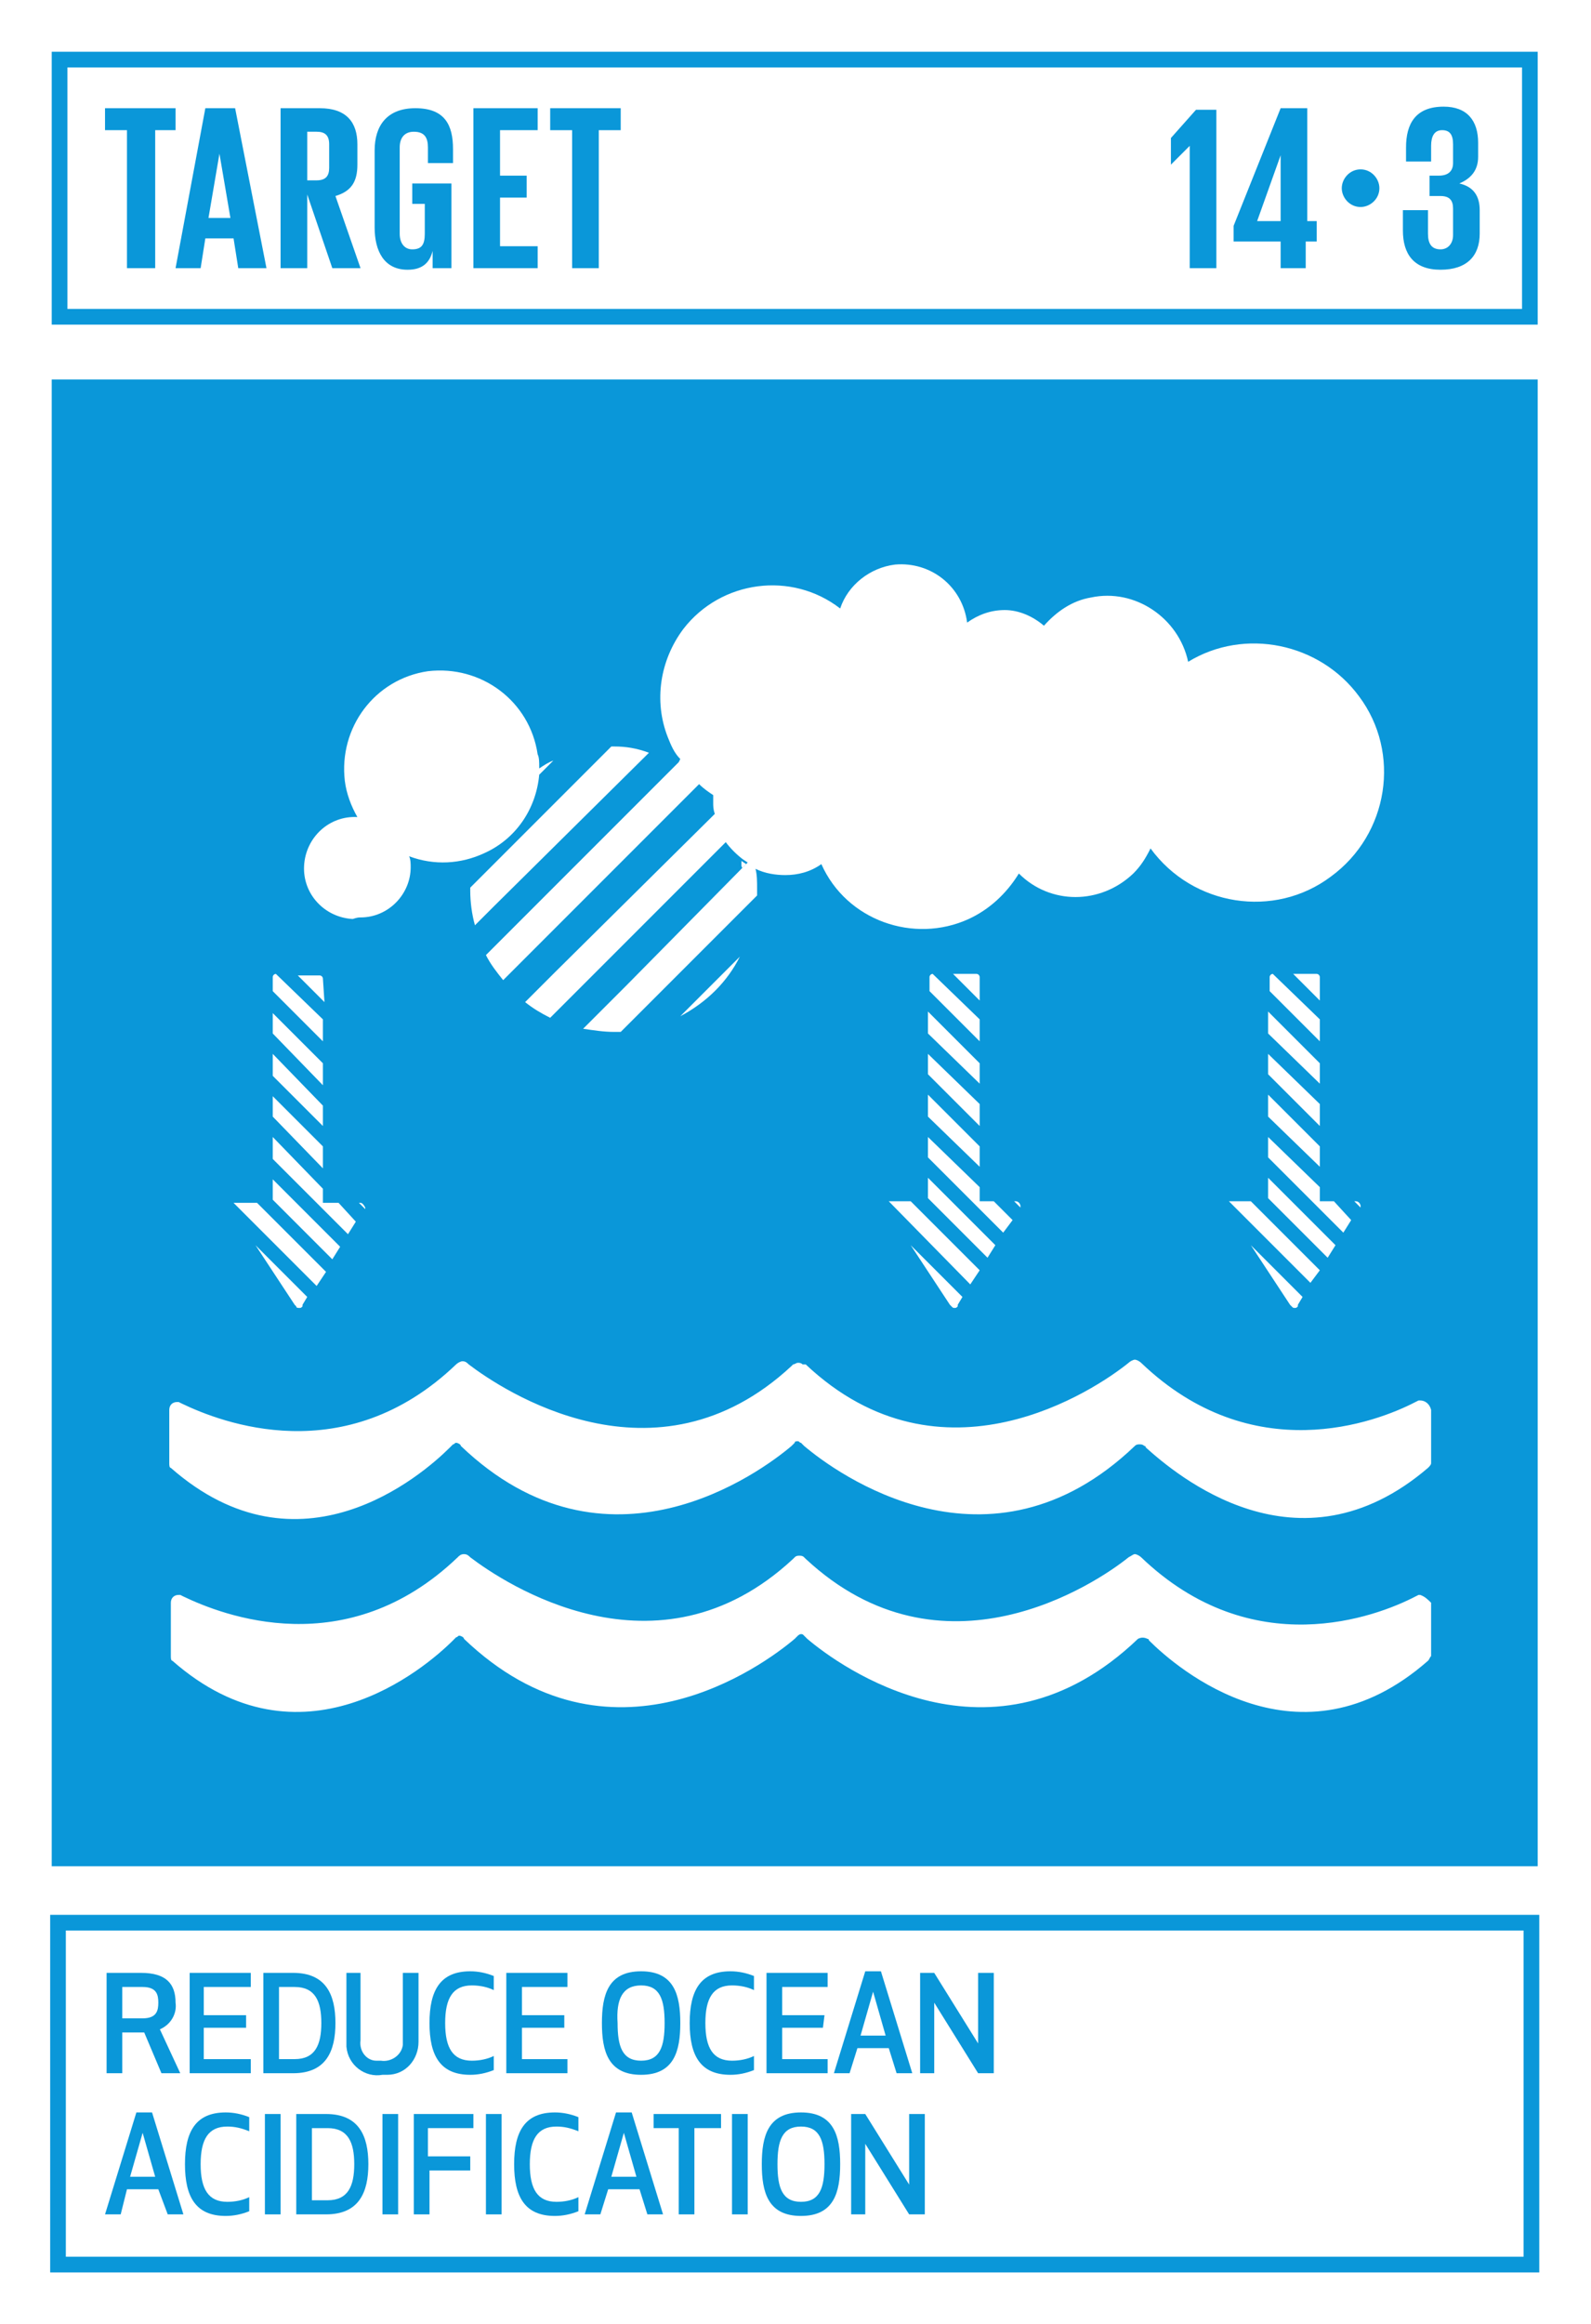 <?xml version="1.0" encoding="utf-8"?>
<!-- Generator: Adobe Illustrator 22.0.1, SVG Export Plug-In . SVG Version: 6.00 Build 0)  -->
<svg version="1.1" id="Layer_1" xmlns="http://www.w3.org/2000/svg" xmlns:xlink="http://www.w3.org/1999/xlink" x="0px" y="0px"
	 viewBox="0 0 101.5 148.2" style="enable-background:new 0 0 101.5 148.2;" xml:space="preserve">
<style type="text/css">
	.st0{fill:#FFFFFF;}
	.st1{fill:#0A97D9;}
	.st2{enable-background:new    ;}
	.st3{opacity:0.3;}
</style>
<title>TARGET 1.3</title>
<g id="WHITE_BG">
	<g>
		<rect y="0" class="st0" width="101.5" height="148.2"/>
	</g>
</g>
<g id="TARGETS">
	<g>
		<g>
			<path class="st1" d="M7.8,132.2h-1v-6.4H9c1.6,0,2.2,0.7,2.2,1.9c0.1,0.7-0.3,1.4-1,1.7l1.3,2.8h-1.2l-1.1-2.6H7.8V132.2z
				 M7.8,128.7h1.3c0.9,0,1-0.5,1-1s-0.1-1-1-1H7.8V128.7z"/>
		</g>
		<g>
			<path class="st1" d="M15.7,129.3H13v2h3v0.9h-3.9v-6.4H16v0.9h-3v1.8h2.7L15.7,129.3z"/>
		</g>
		<g>
			<path class="st1" d="M16.8,132.2v-6.4h1.9c2.1,0,2.7,1.4,2.7,3.2s-0.6,3.2-2.7,3.2H16.8z M17.8,131.3h1c1.3,0,1.7-0.9,1.7-2.3
				s-0.4-2.3-1.7-2.3h-1V131.3z"/>
		</g>
		<g>
			<path class="st1" d="M22.1,130.2v-4.4H23v4.3c-0.1,0.7,0.4,1.3,1,1.3c0.1,0,0.2,0,0.3,0c0.6,0.1,1.3-0.3,1.4-1c0-0.1,0-0.2,0-0.3
				v-4.3h1v4.4c0,1.1-0.8,2.1-2,2.1c-0.1,0-0.2,0-0.3,0c-1.1,0.2-2.2-0.6-2.3-1.8C22.1,130.4,22.1,130.3,22.1,130.2z"/>
		</g>
		<g>
			<path class="st1" d="M30,125.7c0.5,0,1,0.1,1.5,0.3v0.9c-0.4-0.2-0.9-0.3-1.4-0.3c-1.2,0-1.7,0.8-1.7,2.4c0,1.6,0.5,2.4,1.7,2.4
				c0.5,0,1-0.1,1.4-0.3v0.9c-0.5,0.2-1,0.3-1.5,0.3c-1.9,0-2.6-1.2-2.6-3.3S28.1,125.7,30,125.7z"/>
		</g>
		<g>
			<path class="st1" d="M36,129.3h-2.7v2h2.9v0.9h-3.9v-6.4h3.9v0.9h-2.9v1.8H36V129.3z"/>
		</g>
		<g>
			<path class="st1" d="M38.4,129c0-1.8,0.4-3.3,2.5-3.3s2.5,1.5,2.5,3.3s-0.4,3.3-2.5,3.3S38.4,130.8,38.4,129z M39.4,129
				c0,1.5,0.3,2.4,1.5,2.4s1.5-0.9,1.5-2.4s-0.3-2.4-1.5-2.4S39.3,127.5,39.4,129L39.4,129z"/>
		</g>
		<g>
			<path class="st1" d="M46.6,125.7c0.5,0,1,0.1,1.5,0.3v0.9c-0.4-0.2-0.9-0.3-1.4-0.3c-1.2,0-1.7,0.8-1.7,2.4
				c0,1.6,0.5,2.4,1.7,2.4c0.5,0,1-0.1,1.4-0.3v0.9c-0.5,0.2-1,0.3-1.5,0.3c-1.9,0-2.6-1.2-2.6-3.3S44.7,125.7,46.6,125.7z"/>
		</g>
		<g>
			<path class="st1" d="M52.5,129.3h-2.6v2h2.9v0.9h-3.9v-6.4h3.9v0.9h-2.9v1.8h2.7L52.5,129.3z"/>
		</g>
		<g>
			<path class="st1" d="M56.7,130.6h-2l-0.5,1.6h-1l2-6.5h1l2,6.5h-1L56.7,130.6z M55.7,127l-0.8,2.8h1.6L55.7,127z"/>
		</g>
		<g>
			<path class="st1" d="M62.4,132.2l-2.8-4.5v4.5h-0.9v-6.4h0.9l2.8,4.5v-4.5h1v6.4L62.4,132.2z"/>
		</g>
		<g>
			<path class="st1" d="M10.1,139.6h-2l-0.4,1.6h-1l2-6.5h1l2,6.5h-1L10.1,139.6z M9.1,136l-0.8,2.8h1.6L9.1,136z"/>
		</g>
		<g>
			<path class="st1" d="M14.4,134.7c0.5,0,1,0.1,1.5,0.3v0.9c-0.5-0.2-0.9-0.3-1.4-0.3c-1.2,0-1.7,0.8-1.7,2.4s0.5,2.4,1.7,2.4
				c0.5,0,1-0.1,1.4-0.3v0.9c-0.5,0.2-1,0.3-1.5,0.3c-1.9,0-2.6-1.2-2.6-3.3S12.5,134.7,14.4,134.7z"/>
		</g>
		<g>
			<path class="st1" d="M16.9,141.2v-6.4h1v6.4H16.9z"/>
		</g>
		<g>
			<path class="st1" d="M18.9,141.2v-6.4h1.9c2.1,0,2.7,1.4,2.7,3.2s-0.6,3.2-2.7,3.2H18.9z M19.9,140.3h1c1.3,0,1.7-0.9,1.7-2.3
				s-0.4-2.3-1.7-2.3h-1V140.3z"/>
		</g>
		<g>
			<path class="st1" d="M24.4,141.2v-6.4h1v6.4H24.4z"/>
		</g>
		<g>
			<path class="st1" d="M30,138.4h-2.6v2.8h-1v-6.4h3.8v0.9h-2.9v1.8H30V138.4z"/>
		</g>
		<g>
			<path class="st1" d="M31,141.2v-6.4h1v6.4H31z"/>
		</g>
		<g>
			<path class="st1" d="M35.4,134.7c0.5,0,1,0.1,1.5,0.3v0.9c-0.5-0.2-0.9-0.3-1.4-0.3c-1.2,0-1.7,0.8-1.7,2.4s0.5,2.4,1.7,2.4
				c0.5,0,1-0.1,1.4-0.3v0.9c-0.5,0.2-1,0.3-1.5,0.3c-1.9,0-2.6-1.2-2.6-3.3S33.5,134.7,35.4,134.7z"/>
		</g>
		<g>
			<path class="st1" d="M40.8,139.6h-2l-0.5,1.6h-1l2-6.5h1l2,6.5h-1L40.8,139.6z M39.8,136l-0.8,2.8h1.6L39.8,136z"/>
		</g>
		<g>
			<path class="st1" d="M44.3,135.7v5.5h-1v-5.5h-1.6v-0.9H46v0.9H44.3z"/>
		</g>
		<g>
			<path class="st1" d="M46.7,141.2v-6.4h1v6.4H46.7z"/>
		</g>
		<g>
			<path class="st1" d="M48.6,138c0-1.8,0.4-3.3,2.5-3.3s2.5,1.5,2.5,3.3s-0.4,3.3-2.5,3.3S48.6,139.8,48.6,138z M49.6,138
				c0,1.5,0.3,2.4,1.5,2.4s1.5-0.9,1.5-2.4s-0.3-2.4-1.5-2.4S49.6,136.5,49.6,138L49.6,138z"/>
		</g>
		<g>
			<path class="st1" d="M58,141.2l-2.8-4.5v4.5h-0.9v-6.4h0.9l2.8,4.5v-4.5h1v6.4H58z"/>
		</g>
	</g>
	<g>
		<rect x="3.3" y="24.2" class="st1" width="94.8" height="94.8"/>
	</g>
	<g>
		<path class="st1" d="M98.2,20.7H3.3V3.3h94.8V20.7z M4.3,19.7h92.8V4.3H4.3L4.3,19.7z"/>
	</g>
	<g class="st2">
		<path class="st1" d="M6.7,6.9h4.5v1.4H9.9v8.8H8.1V8.3H6.7V6.9z"/>
	</g>
	<g class="st2">
		<path class="st1" d="M11.2,17.1l1.9-10.2h1.9L17,17.1h-1.8l-0.3-1.9h-1.8l-0.3,1.9H11.2z M13.3,13.9h1.4L14,9.8h0L13.3,13.9z"/>
	</g>
	<g class="st2">
		<path class="st1" d="M19.6,12.4v4.7h-1.7V6.9h2.5c1.7,0,2.4,0.9,2.4,2.3v1.3c0,1.1-0.4,1.7-1.4,2l1.6,4.6h-1.8L19.6,12.4z
			 M19.6,8.3v3.2h0.6c0.6,0,0.8-0.3,0.8-0.8V9.2c0-0.6-0.3-0.8-0.8-0.8H19.6z"/>
	</g>
	<g class="st2">
		<path class="st1" d="M26.4,11.7h2.4v5.4h-1.2V16c-0.2,0.8-0.7,1.2-1.6,1.2c-1.5,0-2.1-1.2-2.1-2.7V9.6c0-1.6,0.8-2.7,2.6-2.7
			c1.9,0,2.4,1.1,2.4,2.6v0.9h-1.6v-1c0-0.6-0.2-1-0.9-1c-0.6,0-0.9,0.4-0.9,1v5.5c0,0.6,0.3,1,0.8,1c0.6,0,0.8-0.3,0.8-1V13h-0.8
			V11.7z"/>
	</g>
	<g class="st2">
		<path class="st1" d="M30.2,6.9h4.1v1.4h-2.4v2.9h1.7v1.4h-1.7v3.1h2.4v1.4h-4.1V6.9z"/>
	</g>
	<g class="st2">
		<path class="st1" d="M35.1,6.9h4.5v1.4h-1.4v8.8h-1.7V8.3h-1.4V6.9z"/>
	</g>
	<g class="st2">
		<path class="st1" d="M77.6,6.9v10.2h-1.7V9.3h0l-1.2,1.2h0V8.8l1.6-1.8H77.6z"/>
	</g>
	<g class="st2">
		<path class="st1" d="M78.7,14.4l3-7.5h1.7v7.2H84v1.3h-0.7v1.7h-1.6v-1.7h-3V14.4z M80.2,14.1h1.5V9.9h0L80.2,14.1z"/>
	</g>
	<g class="st2">
	</g>
	<g class="st2">
		<path class="st1" d="M86.8,10.8c0.7,0,1.2,0.6,1.2,1.2c0,0.7-0.6,1.2-1.2,1.2c-0.7,0-1.2-0.6-1.2-1.2
			C85.6,11.4,86.1,10.8,86.8,10.8z"/>
	</g>
	<g class="st2">
		<path class="st1" d="M94.3,9.1V10c0,0.9-0.5,1.4-1.2,1.7c0.9,0.2,1.3,0.8,1.3,1.7v1.5c0,1.4-0.8,2.3-2.5,2.3c-1.7,0-2.4-1-2.4-2.5
			v-1.3h1.6v1.5c0,0.6,0.2,1,0.8,1c0.5,0,0.8-0.4,0.8-0.9v-1.7c0-0.5-0.2-0.8-0.8-0.8h-0.7v-1.3h0.6c0.6,0,0.9-0.3,0.9-0.8V9.2
			c0-0.6-0.2-0.9-0.7-0.9s-0.7,0.4-0.7,1v1h-1.6V9.4c0-1.5,0.6-2.6,2.4-2.6C93.6,6.8,94.3,7.7,94.3,9.1z"/>
	</g>
	<g>
		<path class="st1" d="M98.2,144.9h-95v-22.8h95V144.9z M4.2,143.9h93v-20.8h-93V143.9z"/>
	</g>
	<g class="st0">
		<g>
			<path d="M47.3,55.4l0.2-0.2l0.1-0.1l-0.3-0.2c0,0.1,0,0.2,0,0.3S47.4,55.3,47.3,55.4z"/>
		</g>
		<g>
			<path d="M43.3,48.6L32.5,59.4L31,60.9c0.3,0.6,0.7,1.1,1.1,1.6l1.7-1.7L44.6,50c0.3,0.3,0.6,0.5,0.9,0.7c0,0.2,0,0.3,0,0.5
				c0,0.2,0,0.4,0.1,0.7L35.4,62l-1.9,1.9c0.5,0.4,1,0.7,1.6,1l2.3-2.3l8.9-8.9c0.3,0.4,0.7,0.8,1.1,1.1l0.3,0.2l-0.1,0.1l-0.2,0.2
				L40,62.8l-2.8,2.8c0.7,0.1,1.3,0.2,2,0.2h0.4l8.7-8.7c0-0.1,0-0.3,0-0.4c0-0.5,0-0.9-0.1-1.3c0.6,0.3,1.3,0.4,1.9,0.4
				c0.8,0,1.6-0.2,2.3-0.7c1.6,3.6,5.9,5.1,9.4,3.5c1.3-0.6,2.4-1.6,3.2-2.9c2,2,5.2,2,7.3,0c0.5-0.5,0.8-1,1.1-1.6
				c2.7,3.7,7.9,4.5,11.5,1.8c3.7-2.7,4.5-7.9,1.8-11.5c-2.5-3.4-7.3-4.4-10.9-2.2c-0.6-2.8-3.4-4.7-6.2-4.1c-1.2,0.2-2.2,0.9-3,1.8
				c-0.7-0.6-1.6-1-2.5-1c-0.9,0-1.7,0.3-2.4,0.8c-0.3-2.3-2.3-3.9-4.6-3.7c-1.6,0.2-3,1.3-3.5,2.8c-3.1-2.4-7.6-1.8-10,1.3
				c-1.5,2-1.9,4.6-1,6.9c0.2,0.5,0.4,1,0.8,1.4L43.3,48.6z"/>
		</g>
		<g>
			<g>
				<g>
					<path d="M15,76.7c0,0-0.1,0-0.1,0l5.3,5.3l0.6-0.9l-4.4-4.4L15,76.7z"/>
				</g>
				<g>
					<path d="M23,76.7h-0.1l0.4,0.4c0,0,0-0.1,0-0.1C23.2,76.8,23.1,76.7,23,76.7z"/>
				</g>
				<g>
					<path d="M20.6,62.4c0-0.1-0.1-0.2-0.2-0.2H19l1.7,1.7L20.6,62.4z"/>
				</g>
				<g>
					<polygon points="17.4,76.5 21.2,80.3 21.7,79.5 17.4,75.2 					"/>
				</g>
				<g>
					<polygon points="17.4,71.2 20.6,74.5 20.6,73.1 17.4,69.9 					"/>
				</g>
				<g>
					<path d="M17.6,62.1c-0.1,0-0.2,0.1-0.2,0.2v0.9l3.2,3.2v-1.4L17.6,62.1L17.6,62.1z"/>
				</g>
				<g>
					<polygon points="17.4,65.9 20.6,69.2 20.6,67.8 17.4,64.6 					"/>
				</g>
				<g>
					<polygon points="17.4,68.6 20.6,71.8 20.6,70.5 17.4,67.2 					"/>
				</g>
				<g>
					<polygon points="17.4,73.9 22.2,78.7 22.7,77.9 21.6,76.7 20.6,76.7 20.6,75.8 17.4,72.5 					"/>
				</g>
				<g>
					<path d="M18.9,83.3c0,0.1,0.1,0.1,0.2,0.1c0.1,0,0.1,0,0.2-0.1l0,0v-0.1l0.3-0.5l-3.3-3.3l2.5,3.8L18.9,83.3z"/>
				</g>
			</g>
			<g>
				<g>
					<path d="M86.4,76.6L86.4,76.6l0.4,0.4c0,0,0-0.1,0-0.1c0-0.1-0.1-0.3-0.3-0.3H86.4z"/>
				</g>
				<g>
					<polygon points="86.2,77.8 85.1,76.6 84.2,76.6 84.2,75.7 80.9,72.5 80.9,73.8 85.7,78.6 					"/>
				</g>
				<g>
					<polygon points="85.2,79.4 80.9,75.1 80.9,76.4 84.7,80.2 					"/>
				</g>
				<g>
					<path d="M84.2,81l-4.4-4.4h-1.3c0,0-0.1,0-0.1,0l5.2,5.2L84.2,81z"/>
				</g>
				<g>
					<path d="M81.2,62.1c-0.1,0-0.2,0.1-0.2,0.2v0.9l3.2,3.2v-1.4L81.2,62.1L81.2,62.1z"/>
				</g>
				<g>
					<path d="M84.2,62.3c0-0.1-0.1-0.2-0.2-0.2h-1.5l1.7,1.7V62.3z"/>
				</g>
				<g>
					<polygon points="80.9,65.9 84.2,69.1 84.2,67.8 80.9,64.5 					"/>
				</g>
				<g>
					<polygon points="80.9,71.2 84.2,74.4 84.2,73.1 80.9,69.8 					"/>
				</g>
				<g>
					<polygon points="80.9,68.5 84.2,71.8 84.2,70.4 80.9,67.2 					"/>
				</g>
				<g>
					<path d="M82.4,83.3c0.1,0.1,0.1,0.1,0.2,0.1c0.1,0,0.1,0,0.2-0.1l0,0v-0.1l0.3-0.5l-3.3-3.3l2.5,3.8L82.4,83.3z"/>
				</g>
			</g>
			<g>
				<g>
					<path d="M64.7,76.6L64.7,76.6l0.4,0.4c0,0,0-0.1,0-0.1c0-0.1-0.1-0.3-0.3-0.3H64.7z"/>
				</g>
				<g>
					<polygon points="64.6,77.8 63.4,76.6 62.5,76.6 62.5,75.7 59.2,72.5 59.2,73.8 64,78.6 					"/>
				</g>
				<g>
					<polygon points="63.5,79.4 59.2,75.1 59.2,76.4 63,80.2 					"/>
				</g>
				<g>
					<path d="M62.5,81l-4.4-4.4h-1.3c0,0-0.1,0-0.1,0l5.2,5.3L62.5,81z"/>
				</g>
				<g>
					<path d="M59.5,62.1c-0.1,0-0.2,0.1-0.2,0.2v0.9l3.2,3.2v-1.4L59.5,62.1L59.5,62.1z"/>
				</g>
				<g>
					<path d="M62.5,62.3c0-0.1-0.1-0.2-0.2-0.2h-1.5l1.7,1.7V62.3z"/>
				</g>
				<g>
					<polygon points="59.2,65.9 62.5,69.1 62.5,67.8 59.2,64.5 					"/>
				</g>
				<g>
					<polygon points="59.2,71.2 62.5,74.4 62.5,73.1 59.2,69.8 					"/>
				</g>
				<g>
					<polygon points="59.2,68.5 62.5,71.8 62.5,70.4 59.2,67.2 					"/>
				</g>
				<g>
					<path d="M60.7,83.3c0.1,0.1,0.1,0.1,0.2,0.1c0.1,0,0.1,0,0.2-0.1l0,0v-0.1l0.3-0.5l-3.3-3.3l2.5,3.8L60.7,83.3z"/>
				</g>
			</g>
		</g>
		<g>
			<path d="M47.2,61l-3.8,3.8C45.1,63.9,46.4,62.6,47.2,61z"/>
		</g>
		<g>
			<path d="M39.2,47.6H39l-8,8l-1,1c0,0.1,0,0.1,0,0.2c0,0.7,0.1,1.5,0.3,2.2l1.2-1.2l9.9-9.8C40.6,47.7,39.9,47.6,39.2,47.6z"/>
		</g>
		<g>
			<path d="M23,58.5c1.8,0,3.2-1.5,3.2-3.2c0-0.2,0-0.5-0.1-0.7c1.6,0.6,3.3,0.5,4.8-0.2c2-0.9,3.3-2.8,3.5-5l0.9-0.9
				c-0.3,0.1-0.6,0.3-0.9,0.5v-0.1c0-0.3,0-0.6-0.1-0.8c-0.5-3.4-3.6-5.7-7-5.3c-3.4,0.5-5.7,3.6-5.3,7c0.1,0.8,0.4,1.6,0.8,2.3l0,0
				c-1.8-0.1-3.3,1.3-3.4,3.1c-0.1,1.8,1.3,3.3,3.1,3.4C22.8,58.5,22.9,58.5,23,58.5L23,58.5z"/>
		</g>
	</g>
	<!-- <g class="st3">
		<g>
			<path d="M86.8,43.4c2.1,0,3.8-1.7,3.8-3.8c0-2.1-1.7-3.8-3.8-3.8S83,37.5,83,39.6c0,0.9,0.3,1.7,0.9,2.4c0.6,0.3,1.2,0.7,1.7,1.2
				C86,43.3,86.4,43.4,86.8,43.4z"/>
		</g>
		<g>
			<path d="M14.1,53.5c2.1,0,3.8-1.7,3.8-3.8c0-2.1-1.7-3.8-3.8-3.8s-3.8,1.7-3.8,3.8S12,53.5,14.1,53.5
				C14.1,53.5,14.1,53.5,14.1,53.5z"/>
		</g>
		<g>
			<circle cx="39.2" cy="54.6" r="8.3"/>
		</g>
	</g> -->
	<g>
		<g>
			<g>
				<path class="st0" d="M66.3,49.8v-1.4c0-1-0.5-1.6-1.5-1.6c-0.8-0.1-1.5,0.5-1.5,1.3c0,0.1,0,0.2,0,0.3V51
					c-0.1,0.8,0.4,1.5,1.2,1.6c0.1,0,0.2,0,0.3,0c1,0,1.5-0.6,1.5-1.6v-0.6h-0.8v0.7c0,0.5-0.2,0.8-0.7,0.8s-0.7-0.3-0.7-0.8v-1.3
					H66.3z M64.2,48.3c0-0.5,0.2-0.8,0.7-0.8s0.7,0.3,0.7,0.8v0.8h-1.4V48.3z"/>
			</g>
			<g>
				<path class="st0" d="M61.3,46.7c-0.6-0.1-1.2,0.4-1.3,1c0,0.1,0,0.2,0,0.3v0.7h1V48c0-0.3,0.2-0.5,0.4-0.5s0.3,0.1,0.3,0.4v0.5
					c0.1,0.4-0.1,0.7-0.3,1L60.8,50c-0.5,0.4-0.8,0.9-0.8,1.5v1.1h2.5v-0.8H61v-0.3c0-0.3,0.1-0.7,0.4-0.9L62,50
					c0.4-0.4,0.6-0.9,0.6-1.5v-0.6C62.6,47.1,62.2,46.7,61.3,46.7z"/>
			</g>
			<g>
				<path class="st0" d="M56.8,41.7c-1.2-0.1-2.3,0.8-2.4,2.1c0,0.2,0,0.3,0,0.5v4.5c-0.1,1.3,0.9,2.5,2.2,2.5s2.5-0.9,2.5-2.2
					c0-0.1,0-0.2,0-0.3v-4.5c0.2-1.2-0.7-2.4-1.9-2.5C57.1,41.7,56.9,41.7,56.8,41.7z M57.6,49c0,0.5-0.2,1-0.8,1S56,49.6,56,49v-5
					c0-0.6,0.3-1,0.8-1s0.8,0.4,0.8,1V49z"/>
			</g>
			<g>
				<path class="st0" d="M51.2,41.7c-1.2-0.1-2.3,0.8-2.4,2.1c0,0.2,0,0.3,0,0.5v4.5c-0.2,1.2,0.7,2.3,1.9,2.5c0.2,0,0.3,0,0.5,0
					c1.7,0,2.2-1,2.2-2.3v-1.6H52V49c0,0.6-0.2,0.9-0.8,0.9s-0.8-0.4-0.8-1v-5c0-0.6,0.2-1,0.8-1s0.8,0.3,0.8,0.9v1.2h1.4V44
					C53.4,42.7,52.9,41.7,51.2,41.7z"/>
			</g>
		</g>
		<g>
			<g>
				<path class="st0" d="M90.6,89.3h-0.1l-0.2,0.1c-2.5,1.3-10.4,4.3-17.5-2.5c-0.1-0.1-0.3-0.2-0.4-0.2c-0.1,0-0.3,0.1-0.4,0.2
					c-2.1,1.7-11.9,8.3-20.6,0.1L51.2,87c-0.1-0.1-0.2-0.1-0.3-0.1c-0.1,0-0.2,0.1-0.3,0.1l-0.1,0.1c-8.7,8.1-18.5,1.5-20.6-0.1
					c-0.1-0.1-0.2-0.2-0.4-0.2c-0.1,0-0.3,0.1-0.4,0.2c-7.1,6.8-15,3.7-17.5,2.5l-0.2-0.1c0,0-0.1,0-0.1,0c-0.3,0-0.5,0.2-0.5,0.5
					v3.4c0,0.1,0,0.3,0.1,0.3c8.2,7.2,16,0.5,17.8-1.3c0.1-0.1,0.1-0.1,0.2-0.2c0.1,0,0.1-0.1,0.2-0.1c0.1,0,0.3,0.1,0.3,0.2
					c9.3,8.9,19.1,1.7,21.1,0l0.2-0.2c0-0.1,0.1-0.1,0.2-0.1c0.1,0,0.1,0.1,0.2,0.1l0.2,0.2c2,1.7,11.8,8.9,21.1,0l0,0
					c0.1-0.1,0.2-0.1,0.3-0.1c0.1,0,0.2,0,0.3,0.1c0.1,0,0.1,0.1,0.1,0.1c1.9,1.7,9.7,8.4,18,1.3c0.1-0.1,0.2-0.2,0.2-0.3v-3.4
					C91.2,89.5,90.9,89.3,90.6,89.3"/>
			</g>
			<g>
				<path class="st0" d="M90.6,101.7h-0.1l-0.2,0.1c-2.5,1.3-10.4,4.3-17.5-2.5c-0.1-0.1-0.3-0.2-0.4-0.2s-0.2,0.1-0.4,0.2
					c-2.1,1.7-11.9,8.2-20.6,0.1l-0.1-0.1c-0.1-0.1-0.2-0.1-0.3-0.1c-0.1,0-0.2,0-0.3,0.1l-0.1,0.1c-8.7,8.1-18.5,1.5-20.6-0.1
					c-0.1-0.1-0.2-0.2-0.4-0.2c-0.2,0-0.3,0.1-0.4,0.2c-7.1,6.8-15,3.7-17.5,2.5l-0.2-0.1h-0.1c-0.3,0-0.5,0.2-0.5,0.5v3.4
					c0,0.1,0,0.3,0.1,0.3c8.2,7.2,16.1,0.5,17.9-1.3l0.2-0.2c0.1,0,0.1-0.1,0.2-0.1c0.1,0,0.3,0.1,0.3,0.2c9.3,8.9,19.1,1.7,21.1,0
					l0.2-0.2c0,0,0.1-0.1,0.2-0.1c0.1,0,0.1,0,0.2,0.1l0.2,0.2c2,1.7,11.8,8.9,21.1,0l0,0c0.2-0.1,0.4-0.1,0.6,0
					c0.1,0,0.1,0.1,0.1,0.1c1.8,1.8,9.6,8.5,17.8,1.3c0.1-0.1,0.1-0.2,0.2-0.3v-3.4C91.1,102,90.9,101.8,90.6,101.7"/>
			</g>
		</g>
	</g>
</g>
</svg>
